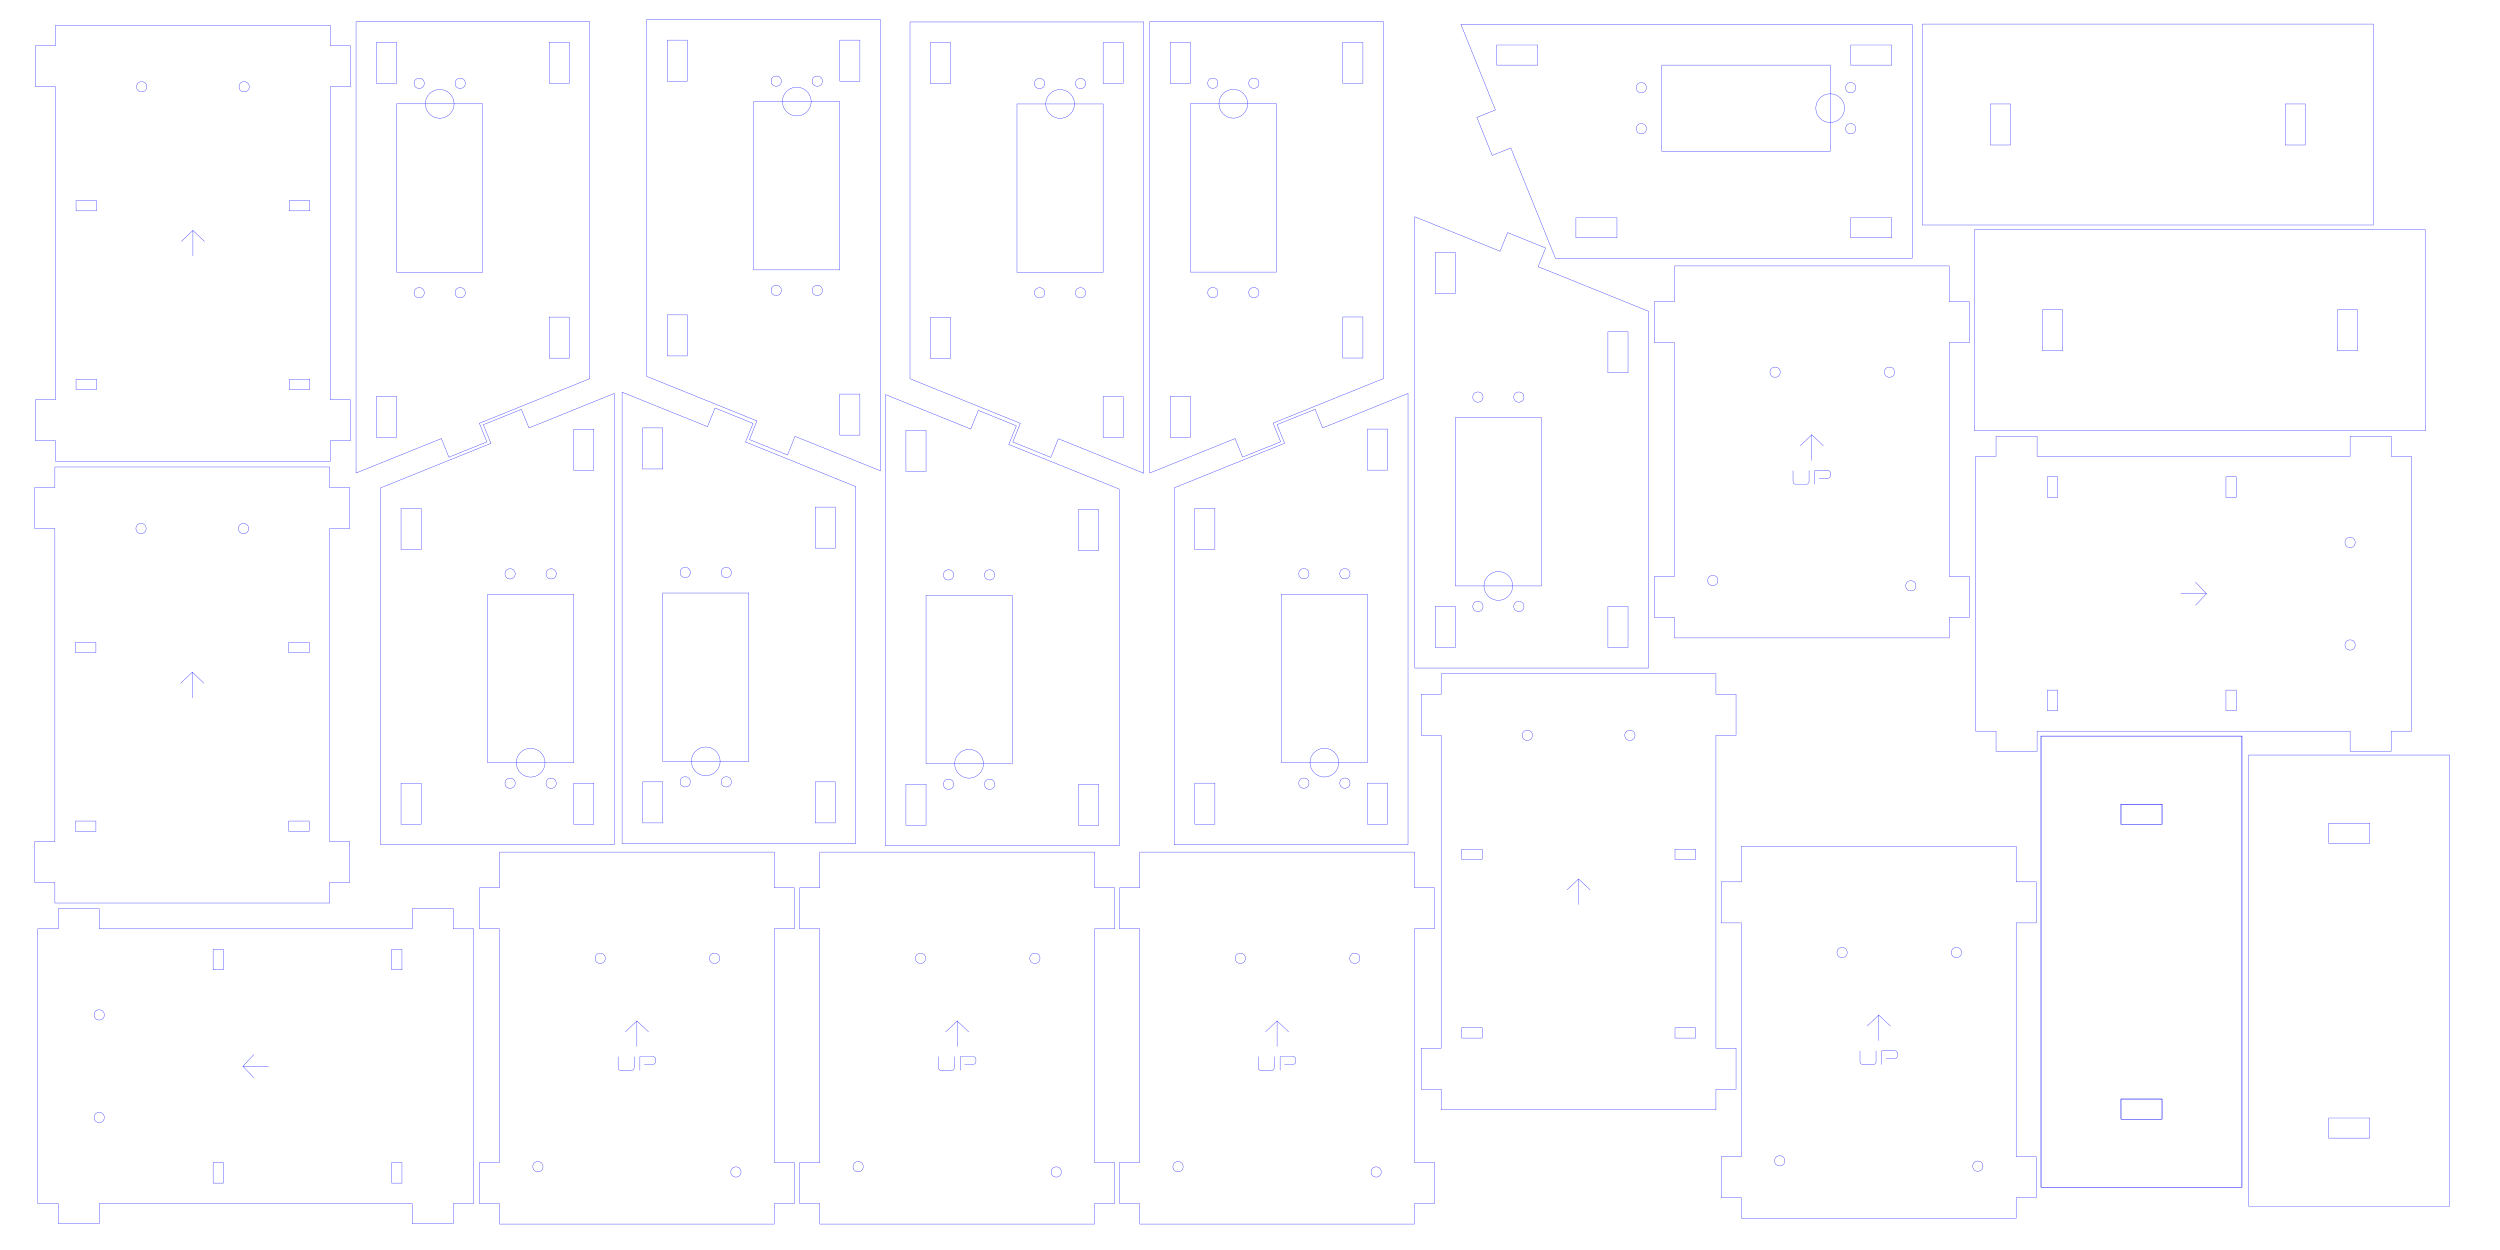 <?xml version="1.0" encoding="UTF-8"?>
<!DOCTYPE svg PUBLIC "-//W3C//DTD SVG 1.1//EN" "http://www.w3.org/Graphics/SVG/1.1/DTD/svg11.dtd">
<!-- Creator: CorelDRAW X6 -->
<svg xmlns="http://www.w3.org/2000/svg" xml:space="preserve" width="24in" height="12in" version="1.1" style="shape-rendering:geometricPrecision; text-rendering:geometricPrecision; image-rendering:optimizeQuality; fill-rule:evenodd; clip-rule:evenodd"
viewBox="0 0 24000 12000"
 xmlns:xlink="http://www.w3.org/1999/xlink">
 <defs>
  <style type="text/css">
   <![CDATA[
    .str0 {stroke:blue;stroke-width:3}
    .fil0 {fill:none}
    .fil1 {fill:black}
   ]]>
  </style>
 </defs>
 <g id="Layer_x0020_1">
  <g id="top" label="top">
   <polyline class="fil0 str0" points="4795,8180 7433,8180 7433,8523 7626,8523 7626,8916 7433,8916 7433,11160 7626,11160 7626,11554 7433,11554 7433,11751 4795,11751 4795,11554 4603,11554 4603,11160 4795,11160 4795,8916 4603,8916 4603,8523 4795,8523 4795,8180 "/>
   <g id="arduino_mounts">
    <circle class="fil0 str0" cx="5762" cy="9200" r="49"/>
    <circle class="fil0 str0" cx="6860" cy="9200" r="49"/>
    <circle class="fil0 str0" cx="5164" cy="11200" r="49"/>
    <circle class="fil0 str0" cx="7065" cy="11251" r="49"/>
   </g>
   <g>
    <path class="fil1 str0" d="M6088 10144l0 101c0,3 0,7 -1,11 -1,4 -3,7 -5,10 -2,3 -5,5 -8,7 -4,2 -8,2 -12,2l-100 0c-6,0 -10,0 -14,-2 -3,-2 -6,-4 -8,-7 -2,-3 -3,-7 -4,-10 -1,-4 -1,-8 -2,-11l0 -101 0 101c1,3 1,7 2,11 1,3 2,7 4,10 2,2 5,5 8,7 4,2 8,2 14,2l100 0c4,0 8,0 12,-2 3,-2 6,-4 8,-7 2,-3 4,-6 5,-10 1,-4 1,-8 1,-11l0 -101z"/>
    <path class="fil1 str0" d="M6143 10144l127 0c4,0 6,1 9,2 3,1 6,3 8,6 2,2 4,5 5,9 2,3 2,6 2,10l0 19c0,4 0,7 -2,11 -1,3 -3,6 -5,8 -2,3 -4,5 -7,6 -3,1 -6,2 -9,2l-87 2 87 -2c3,0 6,-1 9,-2 3,-1 5,-3 7,-6 2,-2 4,-5 5,-8 2,-4 2,-7 2,-11l0 -19c0,-4 0,-7 -2,-10 -1,-4 -3,-7 -5,-9 -2,-3 -5,-5 -8,-6 -2,-2 -5,-2 -9,-2l-127 0 0 132 0 -132z"/>
    <polygon class="fil1 str0" points="6114,10047 6114,9801 6226,9906 6114,9801 6003,9906 6114,9801 "/>
   </g>
  </g>
  <g id="bottom" label="bottom">
   <polyline class="fil0 str0" points="533,242 3171,242 3171,439 3364,439 3364,833 3171,833 3171,3838 3364,3838 3364,4231 3171,4231 3171,4428 533,4428 533,4231 340,4231 340,3838 533,3838 533,833 340,833 340,439 533,439 533,242 "/>
   <g id="caster_mounts">
    <circle class="fil0 str0" cx="1360" cy="833" r="49"/>
    <circle class="fil0 str0" cx="2344" cy="833" r="49"/>
   </g>
   <rect class="fil0 str0" x="730" y="1926" width="196.85" height="98.425"/>
   <rect class="fil0 str0" x="2777" y="1926" width="196.85" height="98.425"/>
   <rect class="fil0 str0" x="730" y="3641" width="196.85" height="98.425"/>
   <rect class="fil0 str0" x="2777" y="3641" width="196.85" height="98.425"/>
   <polygon class="fil1 str0" points="1852,2459 1852,2212 1963,2318 1852,2212 1740,2318 1852,2212 "/>
  </g>
  <g id="shovel" label="shovel">
   <rect class="fil0 str0" x="18454" y="231" width="4331" height="1929"/>
   <rect class="fil0 str0" x="19108" y="998" width="193" height="394"/>
   <rect class="fil0 str0" x="21938" y="998" width="193" height="394"/>
  </g>
  <g id="right_side" label="side">
   <g id="side_template">
    <polyline class="fil0 str0" points="5897,8109 3653,8109 3653,4684 4713,4256 4640,4077 5005,3930 5078,4108 5897,3777 5897,8109 "/>
    <rect class="fil0 str0" x="4681" y="5706" width="827" height="1616"/>
    <g>
     <circle class="fil0 str0" cx="4897" cy="5509" r="49"/>
     <circle class="fil0 str0" cx="5291" cy="5509" r="49"/>
    </g>
    <g>
     <circle class="fil0 str0" cx="4897" cy="7519" r="49"/>
     <circle class="fil0 str0" cx="5291" cy="7519" r="49"/>
    </g>
    <circle class="fil0 str0" cx="5094" cy="7322" r="138"/>
    <rect class="fil0 str0" x="3850" y="4881" width="193" height="394"/>
    <rect class="fil0 str0" x="3850" y="7519" width="193" height="394"/>
    <rect class="fil0 str0" x="5508" y="4120" width="193" height="394"/>
    <rect class="fil0 str0" x="5508" y="7519" width="193" height="394"/>
   </g>
  </g>
  <g id="left_side">
   <g>
    <g>
     <polyline class="fil0 str0" points="5972,8097 8216,8097 8216,4672 7157,4243 7229,4065 6864,3917 6792,4096 5972,3765 5972,8097 "/>
     <rect class="fil0 str0" x="6362" y="5693" width="827" height="1616"/>
     <g>
      <circle class="fil0 str0" cx="6972" cy="5496" r="49"/>
      <circle class="fil0 str0" cx="6578" cy="5496" r="49"/>
     </g>
     <g>
      <circle class="fil0 str0" cx="6972" cy="7506" r="49"/>
      <circle class="fil0 str0" cx="6578" cy="7506" r="49"/>
     </g>
     <circle class="fil0 str0" cx="6775" cy="7309" r="138"/>
     <rect class="fil0 str0" x="7826" y="4868" width="193" height="394"/>
     <rect class="fil0 str0" x="7826" y="7506" width="193" height="394"/>
     <rect class="fil0 str0" x="6169" y="4108" width="193" height="394"/>
     <rect class="fil0 str0" x="6169" y="7506" width="193" height="394"/>
    </g>
   </g>
  </g>
  <g id="bottom_0" label="bottom">
   <polyline class="fil0 str0" points="362,11554 362,8917 559,8917 559,8724 953,8724 953,8917 3957,8917 3957,8724 4351,8724 4351,8917 4548,8917 4548,11554 4351,11554 4351,11747 3957,11747 3957,11554 953,11554 953,11747 559,11747 559,11554 362,11554 "/>
   <g id="caster_mounts_1">
    <circle class="fil0 str0" transform="matrix(2.64845E-014 -1 1 2.64845E-014 952.508 10727.6)" r="49"/>
    <circle class="fil0 str0" transform="matrix(2.64845E-014 -1 1 2.64845E-014 952.508 9743.39)" r="49"/>
   </g>
   <rect class="fil0 str0" transform="matrix(2.64845E-014 -1 1 2.64845E-014 2045.85 11357.6)" width="196.85" height="98.425"/>
   <rect class="fil0 str0" transform="matrix(2.64845E-014 -1 1 2.64845E-014 2045.85 9310.32)" width="196.85" height="98.425"/>
   <rect class="fil0 str0" transform="matrix(2.64845E-014 -1 1 2.64845E-014 3760.42 11357.6)" width="196.85" height="98.425"/>
   <rect class="fil0 str0" transform="matrix(2.64845E-014 -1 1 2.64845E-014 3760.42 9310.32)" width="196.85" height="98.425"/>
   <polygon class="fil1 str0" points="2578,10236 2332,10236 2437,10124 2332,10236 2437,10347 2332,10236 "/>
  </g>
  <g id="bottom_2" label="bottom">
   <polyline class="fil0 str0" points="527,4483 3165,4483 3165,4680 3358,4680 3358,5074 3165,5074 3165,8079 3358,8079 3358,8472 3165,8472 3165,8669 527,8669 527,8472 334,8472 334,8079 527,8079 527,5074 334,5074 334,4680 527,4680 527,4483 "/>
   <g id="caster_mounts_3">
    <circle class="fil0 str0" cx="1354" cy="5074" r="49"/>
    <circle class="fil0 str0" cx="2338" cy="5074" r="49"/>
   </g>
   <rect class="fil0 str0" x="724" y="6167" width="196.85" height="98.425"/>
   <rect class="fil0 str0" x="2771" y="6167" width="196.85" height="98.425"/>
   <rect class="fil0 str0" x="724" y="7882" width="196.85" height="98.425"/>
   <rect class="fil0 str0" x="2771" y="7882" width="196.85" height="98.425"/>
   <polygon class="fil1 str0" points="1846,6700 1846,6453 1957,6559 1846,6453 1734,6559 1846,6453 "/>
  </g>
  <g id="top_4" label="top">
   <polyline class="fil0 str0" points="7870,8180 10508,8180 10508,8523 10701,8523 10701,8917 10508,8917 10508,11161 10701,11161 10701,11554 10508,11554 10508,11751 7870,11751 7870,11554 7677,11554 7677,11161 7870,11161 7870,8917 7677,8917 7677,8523 7870,8523 7870,8180 "/>
   <g id="arduino_mounts_5">
    <circle class="fil0 str0" cx="8837" cy="9200" r="49"/>
    <circle class="fil0 str0" cx="9935" cy="9200" r="49"/>
    <circle class="fil0 str0" cx="8238" cy="11200" r="49"/>
    <circle class="fil0 str0" cx="10140" cy="11251" r="49"/>
   </g>
   <g>
    <path class="fil1 str0" d="M9162 10144l0 101c1,4 0,8 -1,11 -1,4 -2,7 -4,10 -2,3 -5,5 -8,7 -4,2 -8,3 -13,3l-99 0c-6,0 -11,-1 -14,-3 -4,-2 -6,-4 -8,-7 -2,-3 -4,-6 -5,-10 0,-4 -1,-7 -1,-11l0 -101 0 101c0,4 1,7 1,11 1,4 3,7 5,10 2,3 4,5 8,7 3,2 8,3 14,3l99 0c5,0 9,-1 13,-3 3,-2 6,-4 8,-7 2,-3 3,-6 4,-10 1,-3 2,-7 1,-11l0 -101z"/>
    <path class="fil1 str0" d="M9218 10144l127 0c3,0 6,1 9,2 3,2 5,4 8,6 2,2 4,5 5,9 1,3 2,7 2,10l0 19c0,4 -1,8 -2,11 -1,3 -3,6 -5,9 -2,2 -5,4 -8,5 -2,2 -5,2 -8,2l-87 2 87 -2c3,0 6,0 8,-2 3,-1 6,-3 8,-5 2,-3 4,-6 5,-9 1,-3 2,-7 2,-11l0 -19c0,-3 -1,-7 -2,-10 -1,-4 -3,-7 -5,-9 -3,-2 -5,-4 -8,-6 -3,-1 -6,-2 -9,-2l-127 0 0 132 0 -132z"/>
    <polygon class="fil1 str0" points="9189,10048 9189,9801 9300,9907 9189,9801 9078,9907 9189,9801 "/>
   </g>
  </g>
  <g id="top_6" label="top">
   <polyline class="fil0 str0" points="10941,8180 13579,8180 13579,8523 13772,8523 13772,8916 13579,8916 13579,11160 13772,11160 13772,11554 13579,11554 13579,11751 10941,11751 10941,11554 10748,11554 10748,11160 10941,11160 10941,8916 10748,8916 10748,8523 10941,8523 10941,8180 "/>
   <g id="arduino_mounts_7">
    <circle class="fil0 str0" cx="11907" cy="9200" r="49"/>
    <circle class="fil0 str0" cx="13006" cy="9200" r="49"/>
    <circle class="fil0 str0" cx="11309" cy="11200" r="49"/>
    <circle class="fil0 str0" cx="13211" cy="11251" r="49"/>
   </g>
   <g>
    <path class="fil1 str0" d="M12233 10144l0 101c0,3 0,7 -1,11 -1,4 -2,7 -4,10 -3,3 -5,5 -9,7 -3,2 -7,2 -12,2l-99 0c-6,0 -11,0 -14,-2 -4,-2 -7,-4 -9,-7 -2,-3 -3,-7 -4,-10 -1,-4 -1,-8 -1,-11l0 -101 0 101c0,3 0,7 1,11 1,3 2,7 4,10 2,2 5,5 9,7 3,2 8,2 14,2l99 0c5,0 9,0 12,-2 4,-2 6,-4 9,-7 2,-3 3,-6 4,-10 1,-4 1,-8 1,-11l0 -101z"/>
    <path class="fil1 str0" d="M12289 10144l127 0c3,0 6,1 9,2 3,1 5,3 7,6 3,2 4,5 6,9 1,3 2,6 2,10l0 19c0,4 -1,7 -2,11 -2,3 -3,6 -5,8 -2,3 -5,5 -8,6 -3,1 -6,2 -9,2l-86 2 86 -2c3,0 6,-1 9,-2 3,-1 6,-3 8,-6 2,-2 3,-5 5,-8 1,-4 2,-7 2,-11l0 -19c0,-4 -1,-7 -2,-10 -2,-4 -3,-7 -6,-9 -2,-3 -4,-5 -7,-6 -3,-2 -6,-2 -9,-2l-127 0 0 132 0 -132z"/>
    <polygon class="fil1 str0" points="12260,10047 12260,9801 12371,9906 12260,9801 12148,9906 12260,9801 "/>
   </g>
  </g>
  <g id="bottom_8" label="bottom">
   <polyline class="fil0 str0" points="13835,6468 16473,6468 16473,6665 16666,6665 16666,7059 16473,7059 16473,10063 16666,10063 16666,10457 16473,10457 16473,10654 13835,10654 13835,10457 13643,10457 13643,10063 13835,10063 13835,7059 13643,7059 13643,6665 13835,6665 13835,6468 "/>
   <g id="caster_mounts_9">
    <circle class="fil0 str0" cx="14662" cy="7059" r="49"/>
    <circle class="fil0 str0" cx="15647" cy="7059" r="49"/>
   </g>
   <rect class="fil0 str0" x="14032" y="8152" width="196.85" height="98.425"/>
   <rect class="fil0 str0" x="16080" y="8152" width="196.85" height="98.425"/>
   <rect class="fil0 str0" x="14032" y="9867" width="196.85" height="98.425"/>
   <rect class="fil0 str0" x="16080" y="9867" width="196.85" height="98.425"/>
   <polygon class="fil1 str0" points="15154,8684 15154,8438 15266,8543 15154,8438 15043,8543 15154,8438 "/>
  </g>
  <g id="right_side_10" label="side">
   <g id="side_template_11">
    <polyline class="fil0 str0" points="3418,209 5662,209 5662,3635 4602,4063 4674,4242 4309,4389 4237,4210 3418,4541 3418,209 "/>
    <rect class="fil0 str0" x="3807" y="997" width="827" height="1616"/>
    <g>
     <circle class="fil0 str0" cx="4418" cy="2810" r="49"/>
     <circle class="fil0 str0" cx="4024" cy="2810" r="49"/>
    </g>
    <g>
     <circle class="fil0 str0" cx="4418" cy="800" r="49"/>
     <circle class="fil0 str0" cx="4024" cy="800" r="49"/>
    </g>
    <circle class="fil0 str0" cx="4221" cy="997" r="138"/>
    <rect class="fil0 str0" x="5272" y="3044" width="193" height="394"/>
    <rect class="fil0 str0" x="5272" y="406" width="193" height="394"/>
    <rect class="fil0 str0" x="3614" y="3805" width="193" height="394"/>
    <rect class="fil0 str0" x="3614" y="406" width="193" height="394"/>
   </g>
  </g>
  <g id="left_side_12">
   <g>
    <g>
     <polyline class="fil0 str0" points="8452,188 6208,188 6208,3613 7267,4041 7195,4220 7560,4368 7632,4189 8452,4520 8452,188 "/>
     <rect class="fil0 str0" x="7235" y="975" width="827" height="1616"/>
     <g>
      <circle class="fil0 str0" cx="7452" cy="2788" r="49"/>
      <circle class="fil0 str0" cx="7846" cy="2788" r="49"/>
     </g>
     <g>
      <circle class="fil0 str0" cx="7452" cy="779" r="49"/>
      <circle class="fil0 str0" cx="7846" cy="779" r="49"/>
     </g>
     <circle class="fil0 str0" cx="7649" cy="975" r="138"/>
     <rect class="fil0 str0" x="6405" y="3023" width="193" height="394"/>
     <rect class="fil0 str0" x="6405" y="385" width="193" height="394"/>
     <rect class="fil0 str0" x="8062" y="3783" width="193" height="394"/>
     <rect class="fil0 str0" x="8062" y="385" width="193" height="394"/>
    </g>
   </g>
  </g>
  <g id="right_side_13" label="side">
   <g id="side_template_14">
    <polyline class="fil0 str0" points="13517,8109 11273,8109 11273,4683 12332,4255 12260,4076 12625,3929 12697,4108 13517,3777 13517,8109 "/>
    <rect class="fil0 str0" x="12300" y="5705" width="827" height="1616"/>
    <g>
     <circle class="fil0 str0" cx="12517" cy="5508" r="49"/>
     <circle class="fil0 str0" cx="12911" cy="5508" r="49"/>
    </g>
    <g>
     <circle class="fil0 str0" cx="12517" cy="7518" r="49"/>
     <circle class="fil0 str0" cx="12911" cy="7518" r="49"/>
    </g>
    <circle class="fil0 str0" cx="12714" cy="7321" r="138"/>
    <rect class="fil0 str0" x="11470" y="4880" width="193" height="394"/>
    <rect class="fil0 str0" x="11470" y="7518" width="193" height="394"/>
    <rect class="fil0 str0" x="13127" y="4119" width="193" height="394"/>
    <rect class="fil0 str0" x="13127" y="7518" width="193" height="394"/>
   </g>
  </g>
  <g id="left_side_15">
   <g>
    <g>
     <polyline class="fil0 str0" points="8500,8120 10744,8120 10744,4695 9684,4267 9757,4088 9392,3940 9319,4119 8500,3788 8500,8120 "/>
     <rect class="fil0 str0" x="8890" y="5716" width="827" height="1616"/>
     <g>
      <circle class="fil0 str0" cx="9500" cy="5519" r="49"/>
      <circle class="fil0 str0" cx="9106" cy="5519" r="49"/>
     </g>
     <g>
      <circle class="fil0 str0" cx="9500" cy="7529" r="49"/>
      <circle class="fil0 str0" cx="9106" cy="7529" r="49"/>
     </g>
     <circle class="fil0 str0" cx="9303" cy="7332" r="138"/>
     <rect class="fil0 str0" x="10354" y="4891" width="193" height="394"/>
     <rect class="fil0 str0" x="10354" y="7529" width="193" height="394"/>
     <rect class="fil0 str0" x="8697" y="4131" width="193" height="394"/>
     <rect class="fil0 str0" x="8697" y="7529" width="193" height="394"/>
    </g>
   </g>
  </g>
  <g id="right_side_16" label="side">
   <g id="side_template_17">
    <polyline class="fil0 str0" points="11037,209 13281,209 13281,3634 12222,4062 12294,4241 11929,4388 11857,4210 11037,4541 11037,209 "/>
    <rect class="fil0 str0" x="11427" y="996" width="827" height="1616"/>
    <g>
     <circle class="fil0 str0" cx="12037" cy="2809" r="49"/>
     <circle class="fil0 str0" cx="11643" cy="2809" r="49"/>
    </g>
    <g>
     <circle class="fil0 str0" cx="12037" cy="799" r="49"/>
     <circle class="fil0 str0" cx="11643" cy="799" r="49"/>
    </g>
    <circle class="fil0 str0" cx="11840" cy="996" r="138"/>
    <rect class="fil0 str0" x="12891" y="3043" width="193" height="394"/>
    <rect class="fil0 str0" x="12891" y="406" width="193" height="394"/>
    <rect class="fil0 str0" x="11234" y="3804" width="193" height="394"/>
    <rect class="fil0 str0" x="11234" y="406" width="193" height="394"/>
   </g>
  </g>
  <g id="left_side_18">
   <g>
    <g>
     <polyline class="fil0 str0" points="10980,211 8736,211 8736,3636 9795,4064 9723,4243 10088,4391 10160,4212 10980,4543 10980,211 "/>
     <rect class="fil0 str0" x="9763" y="998" width="827" height="1616"/>
     <g>
      <circle class="fil0 str0" cx="9980" cy="2811" r="49"/>
      <circle class="fil0 str0" cx="10373" cy="2811" r="49"/>
     </g>
     <g>
      <circle class="fil0 str0" cx="9980" cy="802" r="49"/>
      <circle class="fil0 str0" cx="10373" cy="802" r="49"/>
     </g>
     <circle class="fil0 str0" cx="10177" cy="998" r="138"/>
     <rect class="fil0 str0" x="8932" y="3046" width="193" height="394"/>
     <rect class="fil0 str0" x="8932" y="408" width="193" height="394"/>
     <rect class="fil0 str0" x="10590" y="3806" width="193" height="394"/>
     <rect class="fil0 str0" x="10590" y="408" width="193" height="394"/>
    </g>
   </g>
  </g>
  <g id="right_side_19" label="side">
   <g id="side_template_20">
    <polyline class="fil0 str0" points="18357,235 18357,2479 14932,2479 14504,1420 14325,1492 14178,1127 14356,1055 14025,235 18357,235 "/>
    <rect class="fil0 str0" transform="matrix(2.64845E-014 -1 1 2.64845E-014 15953.7 1451.85)" width="827" height="1616"/>
    <g>
     <circle class="fil0 str0" transform="matrix(2.64845E-014 -1 1 2.64845E-014 15756.8 1235.31)" r="49"/>
     <circle class="fil0 str0" transform="matrix(2.64845E-014 -1 1 2.64845E-014 15756.8 841.61)" r="49"/>
    </g>
    <g>
     <circle class="fil0 str0" transform="matrix(2.64845E-014 -1 1 2.64845E-014 17766.7 1235.31)" r="49"/>
     <circle class="fil0 str0" transform="matrix(2.64845E-014 -1 1 2.64845E-014 17766.7 841.61)" r="49"/>
    </g>
    <circle class="fil0 str0" transform="matrix(2.64845E-014 -1 1 2.64845E-014 17569.8 1038.46)" r="138"/>
    <rect class="fil0 str0" transform="matrix(2.64845E-014 -1 1 2.64845E-014 15128.9 2282.56)" width="193" height="394"/>
    <rect class="fil0 str0" transform="matrix(2.64845E-014 -1 1 2.64845E-014 17766.7 2282.56)" width="193" height="394"/>
    <rect class="fil0 str0" transform="matrix(2.64845E-014 -1 1 2.64845E-014 14368.2 625.075)" width="193" height="394"/>
    <rect class="fil0 str0" transform="matrix(2.64845E-014 -1 1 2.64845E-014 17766.7 625.075)" width="193" height="394"/>
   </g>
  </g>
  <g id="left_side_21">
   <g>
    <g>
     <polyline class="fil0 str0" points="13581,6413 15825,6413 15825,2988 14766,2560 14838,2381 14473,2233 14401,2412 13581,2081 13581,6413 "/>
     <rect class="fil0 str0" x="13971" y="4009" width="827" height="1616"/>
     <g>
      <circle class="fil0 str0" cx="14581" cy="3812" r="49"/>
      <circle class="fil0 str0" cx="14188" cy="3812" r="49"/>
     </g>
     <g>
      <circle class="fil0 str0" cx="14581" cy="5822" r="49"/>
      <circle class="fil0 str0" cx="14188" cy="5822" r="49"/>
     </g>
     <circle class="fil0 str0" cx="14384" cy="5625" r="138"/>
     <rect class="fil0 str0" x="15436" y="3185" width="193" height="394"/>
     <rect class="fil0 str0" x="15436" y="5822" width="193" height="394"/>
     <rect class="fil0 str0" x="13778" y="2424" width="193" height="394"/>
     <rect class="fil0 str0" x="13778" y="5822" width="193" height="394"/>
    </g>
   </g>
  </g>
  <g id="shovel_22" label="shovel">
   <rect class="fil0 str0" x="18954" y="2206" width="4331" height="1929"/>
   <rect class="fil0 str0" x="19608" y="2974" width="193" height="394"/>
   <rect class="fil0 str0" x="22439" y="2974" width="193" height="394"/>
  </g>
  <g id="top_23" label="top">
   <polyline class="fil0 str0" points="16075,2553 18712,2553 18712,2896 18905,2896 18905,3290 18712,3290 18712,5534 18905,5534 18905,5927 18712,5927 18712,6124 16075,6124 16075,5927 15882,5927 15882,5534 16075,5534 16075,3290 15882,3290 15882,2896 16075,2896 16075,2553 "/>
   <g id="arduino_mounts_24">
    <circle class="fil0 str0" cx="17041" cy="3573" r="49"/>
    <circle class="fil0 str0" cx="18139" cy="3573" r="49"/>
    <circle class="fil0 str0" cx="16443" cy="5573" r="49"/>
    <circle class="fil0 str0" cx="18344" cy="5624" r="49"/>
   </g>
   <g>
    <path class="fil1 str0" d="M17367 4517l0 101c0,4 0,8 -1,11 -1,4 -3,7 -5,10 -2,3 -5,5 -8,7 -3,2 -8,3 -12,3l-100 0c-6,0 -10,-1 -14,-3 -3,-2 -6,-4 -8,-7 -2,-3 -3,-6 -4,-10 -1,-4 -1,-7 -2,-11l0 -101 0 101c1,4 1,7 2,11 1,4 2,7 4,10 2,3 5,5 8,7 4,2 8,3 14,3l100 0c4,0 9,-1 12,-3 3,-2 6,-4 8,-7 2,-3 4,-6 5,-10 1,-3 1,-7 1,-11l0 -101z"/>
    <path class="fil1 str0" d="M17422 4517l127 0c4,0 7,1 9,2 3,2 6,4 8,6 2,3 4,6 5,9 2,3 2,7 2,11l0 18c0,4 0,8 -2,11 -1,3 -3,6 -5,9 -2,2 -4,4 -7,5 -3,2 -6,3 -9,3l-87 1 87 -1c3,0 6,-1 9,-3 3,-1 5,-3 7,-5 2,-3 4,-6 5,-9 2,-3 2,-7 2,-11l0 -18c0,-4 0,-8 -2,-11 -1,-3 -3,-6 -5,-9 -2,-2 -5,-4 -8,-6 -2,-1 -5,-2 -8,-2l-128 0 0 132 0 -132z"/>
    <polygon class="fil1 str0" points="17393,4421 17393,4174 17505,4280 17393,4174 17282,4280 17393,4174 "/>
   </g>
  </g>
  <g id="top_25" label="top">
   <polyline class="fil0 str0" points="16717,8124 19355,8124 19355,8466 19548,8466 19548,8860 19355,8860 19355,11104 19548,11104 19548,11498 19355,11498 19355,11695 16717,11695 16717,11498 16524,11498 16524,11104 16717,11104 16717,8860 16524,8860 16524,8466 16717,8466 16717,8124 "/>
   <g id="arduino_mounts_26">
    <circle class="fil0 str0" cx="17684" cy="9144" r="49"/>
    <circle class="fil0 str0" cx="18782" cy="9144" r="49"/>
    <circle class="fil0 str0" cx="17085" cy="11144" r="49"/>
    <circle class="fil0 str0" cx="18987" cy="11195" r="49"/>
   </g>
   <g>
    <path class="fil1 str0" d="M18010 10087l0 102c0,3 -1,7 -1,11 -1,4 -3,7 -5,10 -2,3 -5,5 -8,7 -4,2 -8,2 -12,2l-100 0c-6,0 -10,-1 -14,-2 -3,-2 -6,-5 -8,-8 -2,-2 -3,-6 -4,-9 -1,-4 -2,-8 -2,-11l0 -102 0 102c0,3 1,7 2,11 1,3 2,7 4,9 2,3 5,6 8,8 4,1 8,2 14,2l100 0c4,0 8,0 12,-2 3,-2 6,-4 8,-7 2,-3 4,-6 5,-10 0,-4 1,-8 1,-11l0 -102z"/>
    <path class="fil1 str0" d="M18065 10088l127 0c3,0 6,0 9,2 3,1 6,3 8,6 2,2 4,5 5,8 2,4 2,7 2,11l0 19c0,4 0,7 -2,11 -1,3 -3,6 -5,8 -2,3 -5,5 -7,6 -3,1 -6,2 -9,2l-87 2 87 -2c3,0 6,-1 9,-2 3,-1 5,-3 7,-6 2,-2 4,-5 5,-8 2,-4 2,-7 2,-11l0 -19c0,-4 -1,-7 -2,-11 -1,-3 -3,-6 -5,-8 -2,-3 -5,-5 -8,-6 -3,-2 -6,-2 -9,-2l-127 0 0 132 0 -132z"/>
    <polygon class="fil1 str0" points="18036,9991 18036,9745 18148,9850 18036,9745 17925,9850 18036,9745 "/>
   </g>
  </g>
  <g id="bottom_27" label="bottom">
   <polyline class="fil0 str0" points="23151,4381 23151,7019 22955,7019 22955,7212 22561,7212 22561,7019 19556,7019 19556,7212 19162,7212 19162,7019 18966,7019 18966,4381 19162,4381 19162,4188 19556,4188 19556,4381 22561,4381 22561,4188 22955,4188 22955,4381 23151,4381 "/>
   <g id="caster_mounts_28">
    <circle class="fil0 str0" transform="matrix(2.64845E-014 1 -1 2.64845E-014 22560.9 5207.74)" r="49"/>
    <circle class="fil0 str0" transform="matrix(2.64845E-014 1 -1 2.64845E-014 22560.9 6191.99)" r="49"/>
   </g>
   <rect class="fil0 str0" transform="matrix(2.64845E-014 1 -1 2.64845E-014 21467.6 4577.81)" width="196.85" height="98.425"/>
   <rect class="fil0 str0" transform="matrix(2.64845E-014 1 -1 2.64845E-014 21467.6 6625.06)" width="196.85" height="98.425"/>
   <rect class="fil0 str0" transform="matrix(2.64845E-014 1 -1 2.64845E-014 19753 4577.81)" width="196.85" height="98.425"/>
   <rect class="fil0 str0" transform="matrix(2.64845E-014 1 -1 2.64845E-014 19753 6625.06)" width="196.85" height="98.425"/>
   <polygon class="fil1 str0" points="20935,5700 21182,5700 21076,5811 21182,5700 21076,5588 21182,5700 "/>
  </g>
  <g id="shovel_29" label="shovel">
   <rect class="fil0 str0" transform="matrix(2.64845E-014 -1 1 2.64845E-014 19593.7 11397.2)" width="4331" height="1929"/>
   <rect class="fil0 str0" transform="matrix(2.64845E-014 -1 1 2.64845E-014 20361.4 10743.6)" width="193" height="394"/>
   <rect class="fil0 str0" transform="matrix(2.64845E-014 -1 1 2.64845E-014 20361.4 7912.93)" width="193" height="394"/>
  </g>
  <g id="shovel_30" label="shovel">
   <rect class="fil0 str0" transform="matrix(2.64845E-014 -1 1 2.64845E-014 19593.7 11397.2)" width="4331" height="1929"/>
   <rect class="fil0 str0" transform="matrix(2.64845E-014 -1 1 2.64845E-014 20361.4 10743.6)" width="193" height="394"/>
   <rect class="fil0 str0" transform="matrix(2.64845E-014 -1 1 2.64845E-014 20361.4 7912.93)" width="193" height="394"/>
  </g>
  <g id="shovel_31" label="shovel">
   <rect class="fil0 str0" transform="matrix(2.64845E-014 -1 1 2.64845E-014 21587.4 11579.5)" width="4331" height="1929"/>
   <rect class="fil0 str0" transform="matrix(2.64845E-014 -1 1 2.64845E-014 22355.1 10925.9)" width="193" height="394"/>
   <rect class="fil0 str0" transform="matrix(2.64845E-014 -1 1 2.64845E-014 22355.1 8095.24)" width="193" height="394"/>
  </g>
 </g>
</svg>
